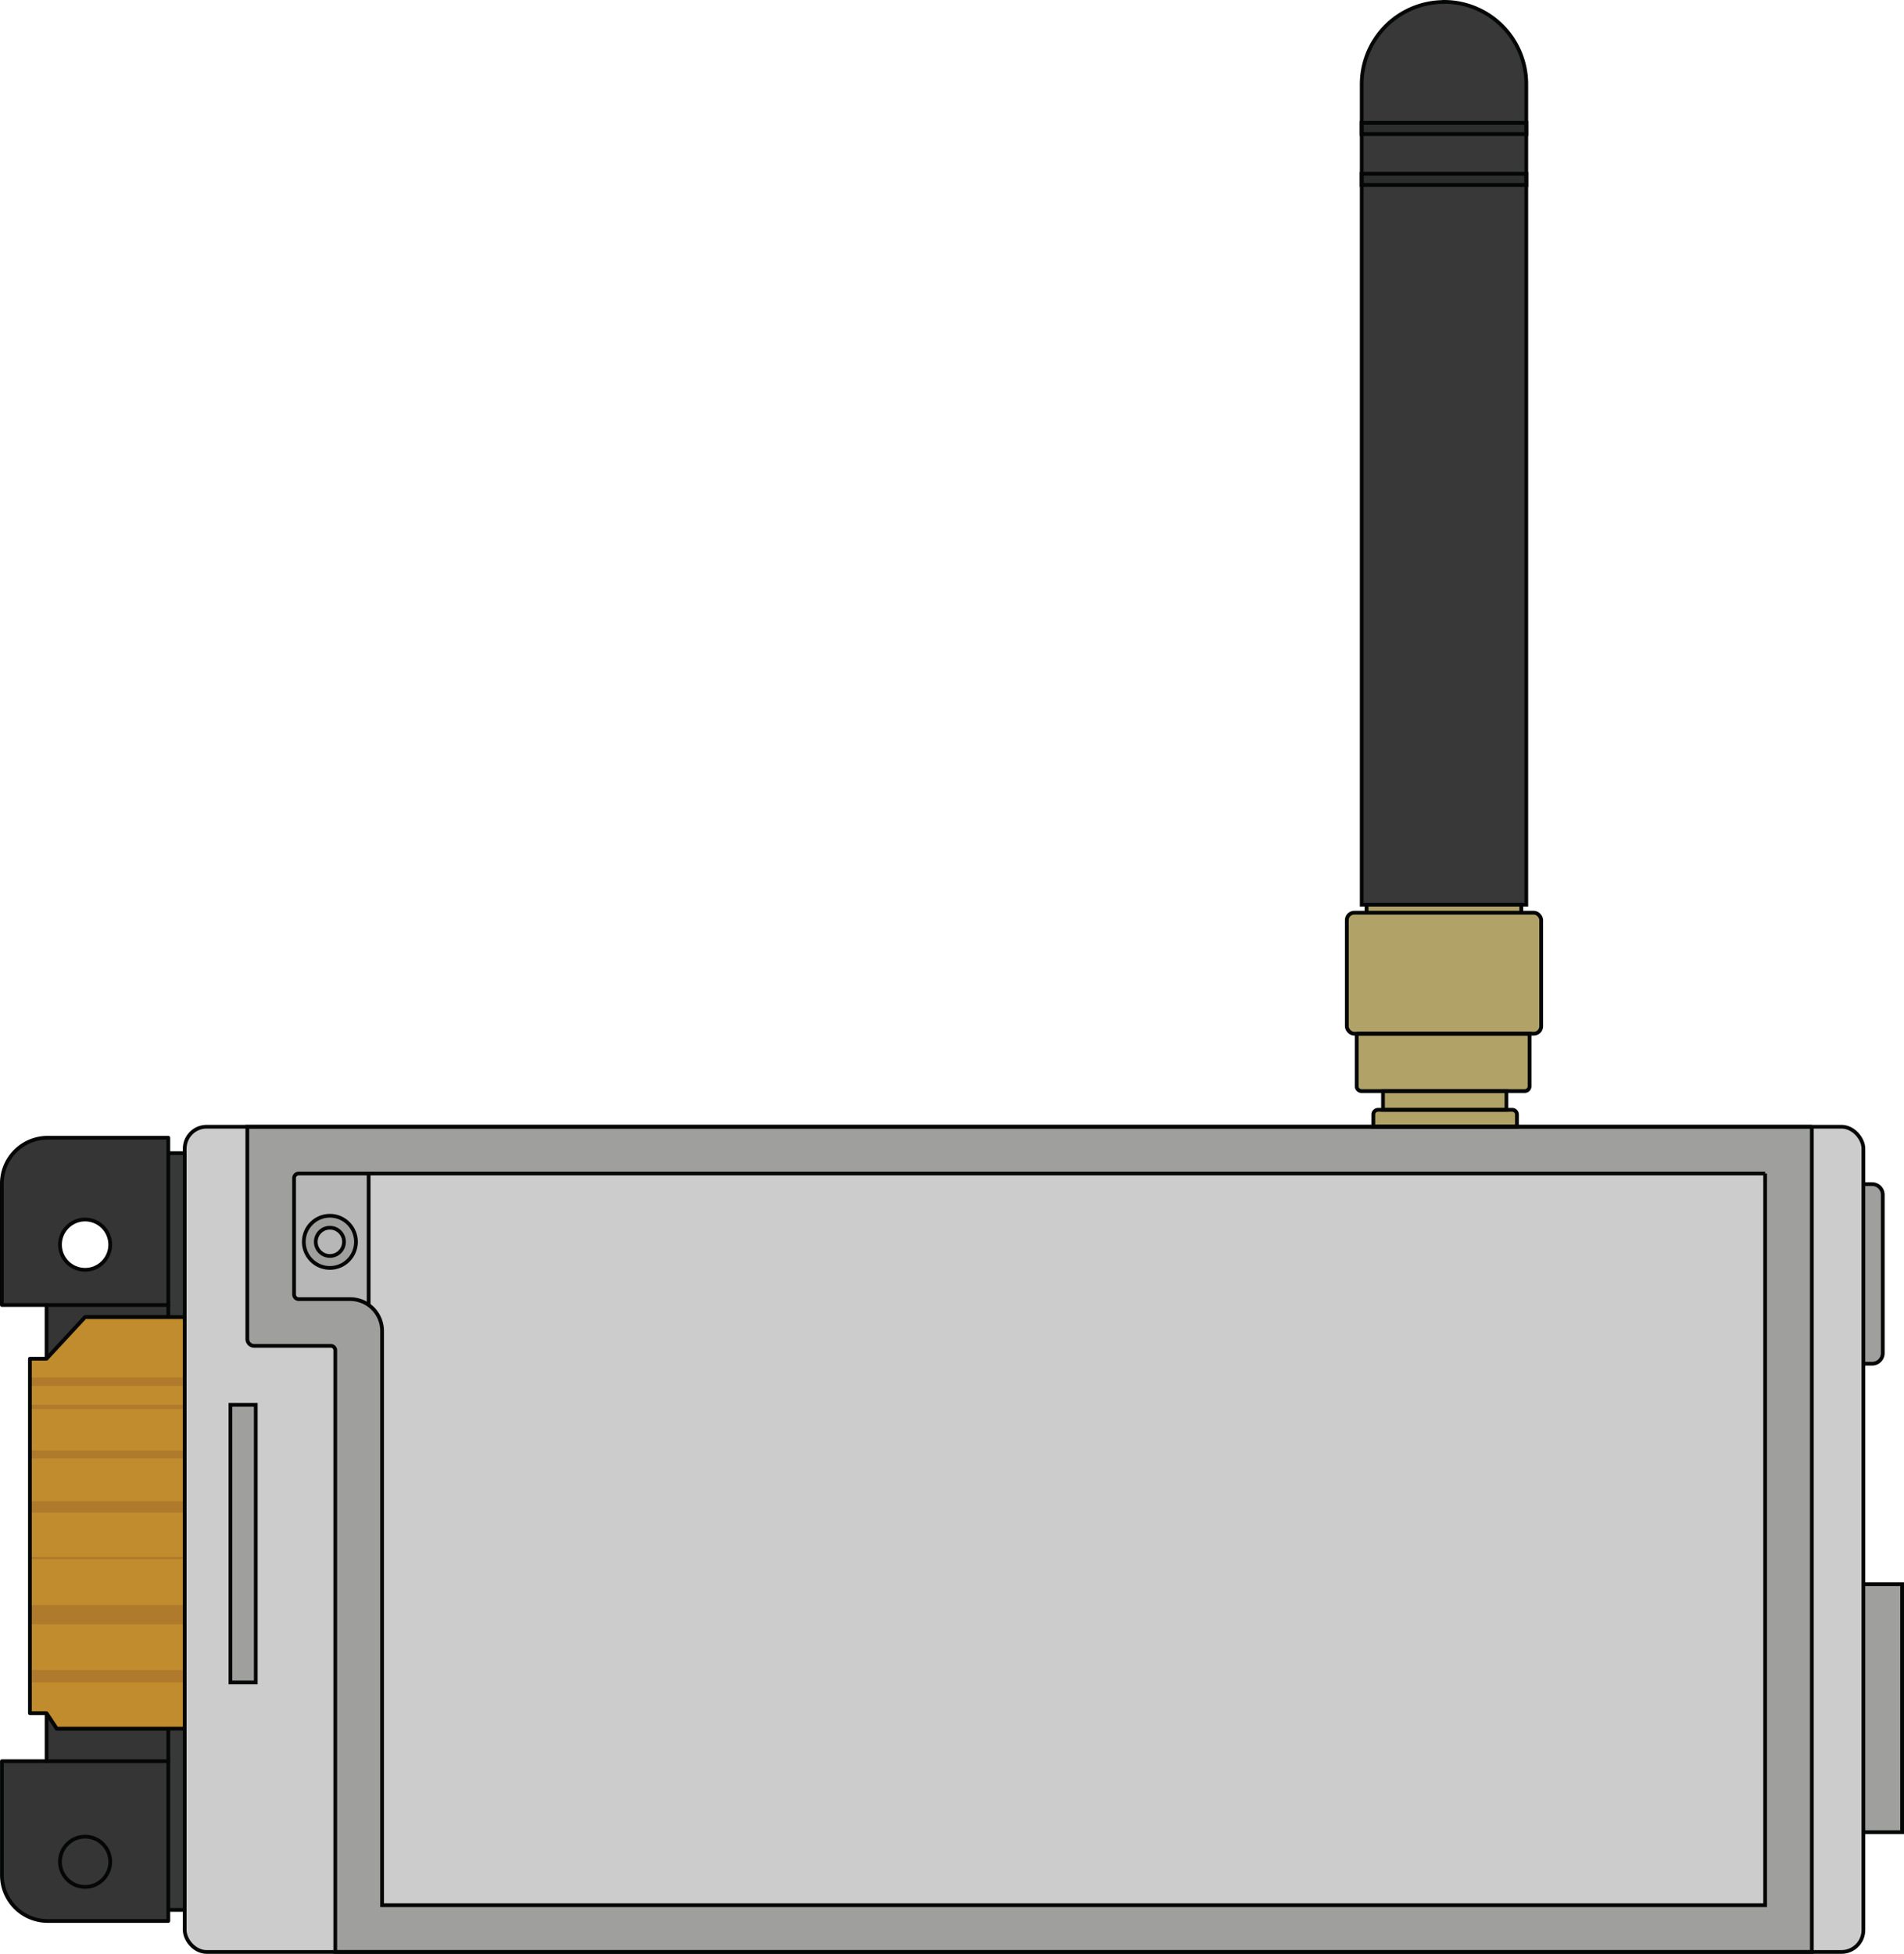 <svg xmlns="http://www.w3.org/2000/svg" viewBox="546.5 262.94 1017.99 1044.37">
  <defs><style>
    .cls-1 {
      fill: #383838;
    }
    .cls-2 {
      fill: #9f9f9e;
    }
    .cls-3 {
      fill: #cbcccb;
    }
    .cls-4 {
      fill: #b7b7b7;
    }
    .cls-5 {
      fill: #353535;
    }
    .cls-6 {
      fill: #b1a368;
    }
    .cls-7 {
      fill: #2c2d2d;
    }
    .cls-10, .cls-11, .cls-8, .cls-9 {
      fill: none;
      stroke: #050606;
    }
    .cls-10, .cls-11, .cls-8 {
      stroke-miterlimit: 10;
    }
    .cls-8, .cls-9 {
      stroke-width: 2px;
    }
    .cls-9 {
      stroke-linecap: round;
      stroke-linejoin: round;
    }
    .cls-10 {
      stroke-width: 2.04px;
    }
    .cls-11 {
      stroke-width: 1.99px;
    }
    .cls-12 {
      fill: #c08c2d;
    }
    .cls-13 {
      fill: #af7a2b;
    }
    </style></defs><g id="Layer_7" data-name="Layer 7"><rect
      class="cls-1"
      x="625.5"
      y="879.33"
      width="29.53"
      height="404.5"
    ></rect><polyline
      class="cls-2"
      points="1542.78 1109.71 1563.49 1109.71 1563.49 1242.3 1542.78 1242.3"
    ></polyline><path
      class="cls-2"
      d="M1542.78,895.89h4.69a5.67,5.67,0,0,1,5.67,5.67v84.65a5.67,5.67,0,0,1-5.67,5.67h-4.69"
    ></path><rect
      class="cls-3"
      x="645.26"
      y="865.2"
      width="897.52"
      height="441.11"
      rx="11.7"
    ></rect><path
      class="cls-2"
      d="M678.73,865.2V978.68a3.67,3.67,0,0,0,3.67,3.67h41a2.35,2.35,0,0,1,2.35,2.35v321.61h789.46V865.2Zm811.52,416.11H750.79V974.41a17.06,17.06,0,0,0-17.06-17.06h-27.5a2.5,2.5,0,0,1-2.5-2.5V892.7a2.5,2.5,0,0,1,2.5-2.5h784Z"
    ></path><path
      class="cls-3"
      d="M1490.25,890.2v391.11H750.79V974.41a17,17,0,0,0-7.2-13.92V890.2Z"
    ></path><path
      class="cls-4"
      d="M743.59,890.2v70.29a17,17,0,0,0-9.86-3.14h-27.5a2.5,2.5,0,0,1-2.5-2.5V892.7a2.5,2.5,0,0,1,2.5-2.5Z"
    ></path><rect
      class="cls-2"
      x="669.71"
      y="1013.84"
      width="13.53"
      height="148.4"
    ></rect><path
      class="cls-5"
      d="M572,871.09a24.48,24.48,0,0,0-24.48,24.48V960.5h23.89v28.71L592,967h44.49V871.09Zm20,70.58a13.44,13.44,0,1,1,13.43-13.43A13.43,13.43,0,0,1,592,941.67Z"
    ></path><path
      class="cls-5"
      d="M576.85,1186.92h59.64v102.83H572a24.48,24.48,0,0,1-24.48-24.48v-60.92h23.89v-25.68Z"
    ></path><rect
      class="cls-6"
      x="1266.59"
      y="750.8"
      width="103.92"
      height="64.66"
      rx="3.93"
    ></rect><path
      class="cls-6"
      d="M1283.29,856.16H1355a2.55,2.55,0,0,1,2.55,2.55v6.48a0,0,0,0,1,0,0h-76.8a0,0,0,0,1,0,0v-6.48A2.55,2.55,0,0,1,1283.29,856.16Z"
    ></path><path
      class="cls-6"
      d="M1271.86,815.46h92.43a0,0,0,0,1,0,0v28.12a2.55,2.55,0,0,1-2.55,2.55h-87.32a2.55,2.55,0,0,1-2.55-2.55V815.46A0,0,0,0,1,1271.86,815.46Z"
    ></path><rect
      class="cls-6"
      x="1285.94"
      y="846.13"
      width="65.99"
      height="10.03"
    ></rect><polyline
      class="cls-6"
      points="1359.86 750.8 1359.86 746.51 1277.14 746.51 1277.14 750.8"
    ></polyline><path
      class="cls-1"
      d="M1318.55,263.94h0a44,44,0,0,1,44,44V746.51a0,0,0,0,1,0,0h-88a0,0,0,0,1,0,0V308a44,44,0,0,1,44-44Z"
    ></path><rect
      class="cls-7"
      x="1274.53"
      y="328.62"
      width="88.04"
      height="5.99"
    ></rect><rect
      class="cls-7"
      x="1274.53"
      y="355.81"
      width="88.04"
      height="5.99"
    ></rect><path
      class="cls-8"
      d="M1490.25,890.2v391.11H750.79V974.41a17.06,17.06,0,0,0-17.06-17.06h-27.5a2.5,2.5,0,0,1-2.5-2.5V892.7a2.5,2.5,0,0,1,2.5-2.5h784m25-25H678.73V978.68a3.68,3.68,0,0,0,3.67,3.67h41a2.35,2.35,0,0,1,2.35,2.35v321.61h789.46V865.2Z"
    ></path><line
      class="cls-8"
      x1="743.6"
      y1="960.49"
      x2="743.6"
      y2="890.2"
    ></line><rect
      class="cls-8"
      x="669.71"
      y="1013.84"
      width="13.53"
      height="148.4"
    ></rect><path
      class="cls-9"
      d="M636.49,871.09V967H592l-20.61,22.25V960.5H547.5V895.57A24.48,24.48,0,0,1,572,871.09Z"
    ></path><path
      class="cls-9"
      d="M576.85,1186.92h59.64v102.83H572a24.48,24.48,0,0,1-24.48-24.48v-60.92h23.89v-25.68Z"
    ></path><circle
      class="cls-9"
      cx="592"
      cy="1258.1"
      r="13.44"
    ></circle><circle
      class="cls-9"
      cx="592"
      cy="928.24"
      r="13.44"
    ></circle><line
      class="cls-9"
      x1="571.39"
      y1="960.5"
      x2="636.49"
      y2="960.5"
    ></line><line
      class="cls-9"
      x1="571.39"
      y1="1204.35"
      x2="636.49"
      y2="1204.35"
    ></line><polyline
      class="cls-8"
      points="1542.78 1109.71 1563.49 1109.71 1563.49 1242.3 1542.78 1242.3"
    ></polyline><path
      class="cls-8"
      d="M1542.78,895.89h4.69a5.67,5.67,0,0,1,5.67,5.67v84.65a5.67,5.67,0,0,1-5.67,5.67h-4.69"
    ></path><path
      class="cls-8"
      d="M1318.55,263.94h0a44,44,0,0,1,44,44V746.51a0,0,0,0,1,0,0h-88a0,0,0,0,1,0,0V308a44,44,0,0,1,44-44Z"
    ></path><rect
      class="cls-10"
      x="1266.59"
      y="750.8"
      width="103.92"
      height="64.66"
      rx="3.93"
    ></rect><path
      class="cls-10"
      d="M1283.29,856.16H1355a2.55,2.55,0,0,1,2.55,2.55v6.48a0,0,0,0,1,0,0h-76.8a0,0,0,0,1,0,0v-6.48A2.55,2.55,0,0,1,1283.29,856.16Z"
    ></path><path
      class="cls-10"
      d="M1271.86,815.46h92.43a0,0,0,0,1,0,0v28.12a2.55,2.55,0,0,1-2.55,2.55h-87.32a2.55,2.55,0,0,1-2.55-2.55V815.46A0,0,0,0,1,1271.86,815.46Z"
    ></path><rect
      class="cls-11"
      x="1285.94"
      y="846.13"
      width="65.99"
      height="10.03"
    ></rect><polyline
      class="cls-10"
      points="1359.86 750.8 1359.86 746.51 1277.14 746.51 1277.14 750.8"
    ></polyline><rect
      class="cls-10"
      x="1274.53"
      y="328.62"
      width="88.04"
      height="5.99"
    ></rect><rect
      class="cls-10"
      x="1274.53"
      y="355.81"
      width="88.04"
      height="5.99"
    ></rect><path
      class="cls-2"
      d="M722.88,912.78a14,14,0,1,0,14,14A13.95,13.95,0,0,0,722.88,912.78Zm0,21.5a7.55,7.55,0,1,1,7.54-7.55A7.55,7.55,0,0,1,722.88,934.28Z"
    ></path><circle
      class="cls-8"
      cx="722.88"
      cy="926.73"
      r="7.55"
    ></circle><circle
      class="cls-8"
      cx="722.88"
      cy="926.73"
      r="13.95"
    ></circle><polyline
      class="cls-12"
      points="645.26 1186.92 636.49 1186.92 576.85 1186.92 571.39 1178.67 562.49 1178.67 562.49 989.21 571.39 989.21 592 966.96 636.49 966.96 645.26 966.96"
    ></polyline><line
      class="cls-8"
      x1="636.49"
      y1="1283.83"
      x2="645.26"
      y2="1283.83"
    ></line><line
      class="cls-8"
      x1="636.49"
      y1="879.33"
      x2="645.26"
      y2="879.33"
    ></line><rect
      class="cls-13"
      x="562.49"
      y="1120.88"
      width="82.77"
      height="10.25"
    ></rect><rect
      class="cls-13"
      x="562.49"
      y="1095.19"
      width="82.77"
      height="1.15"
    ></rect><rect
      class="cls-13"
      x="562.49"
      y="1038.19"
      width="82.77"
      height="4.3"
    ></rect><rect
      class="cls-13"
      x="562.49"
      y="1013.84"
      width="82.51"
      height="2.29"
    ></rect><rect
      class="cls-13"
      x="562.49"
      y="999.23"
      width="82.77"
      height="4.58"
    ></rect><rect
      class="cls-13"
      x="562.49"
      y="1065.4"
      width="82.77"
      height="6.02"
    ></rect><rect
      class="cls-13"
      x="563.65"
      y="1155.63"
      width="81.61"
      height="6.61"
    ></rect><polyline
      class="cls-9"
      points="645.26 1186.92 636.49 1186.92 576.85 1186.92 571.39 1178.67 562.49 1178.67 562.49 989.21 571.39 989.21 592 966.96 636.49 966.96 645.26 966.96"
    ></polyline><rect
      class="cls-8"
      x="645.26"
      y="865.2"
      width="897.52"
      height="441.11"
      rx="11.7"
    ></rect></g>
</svg>
